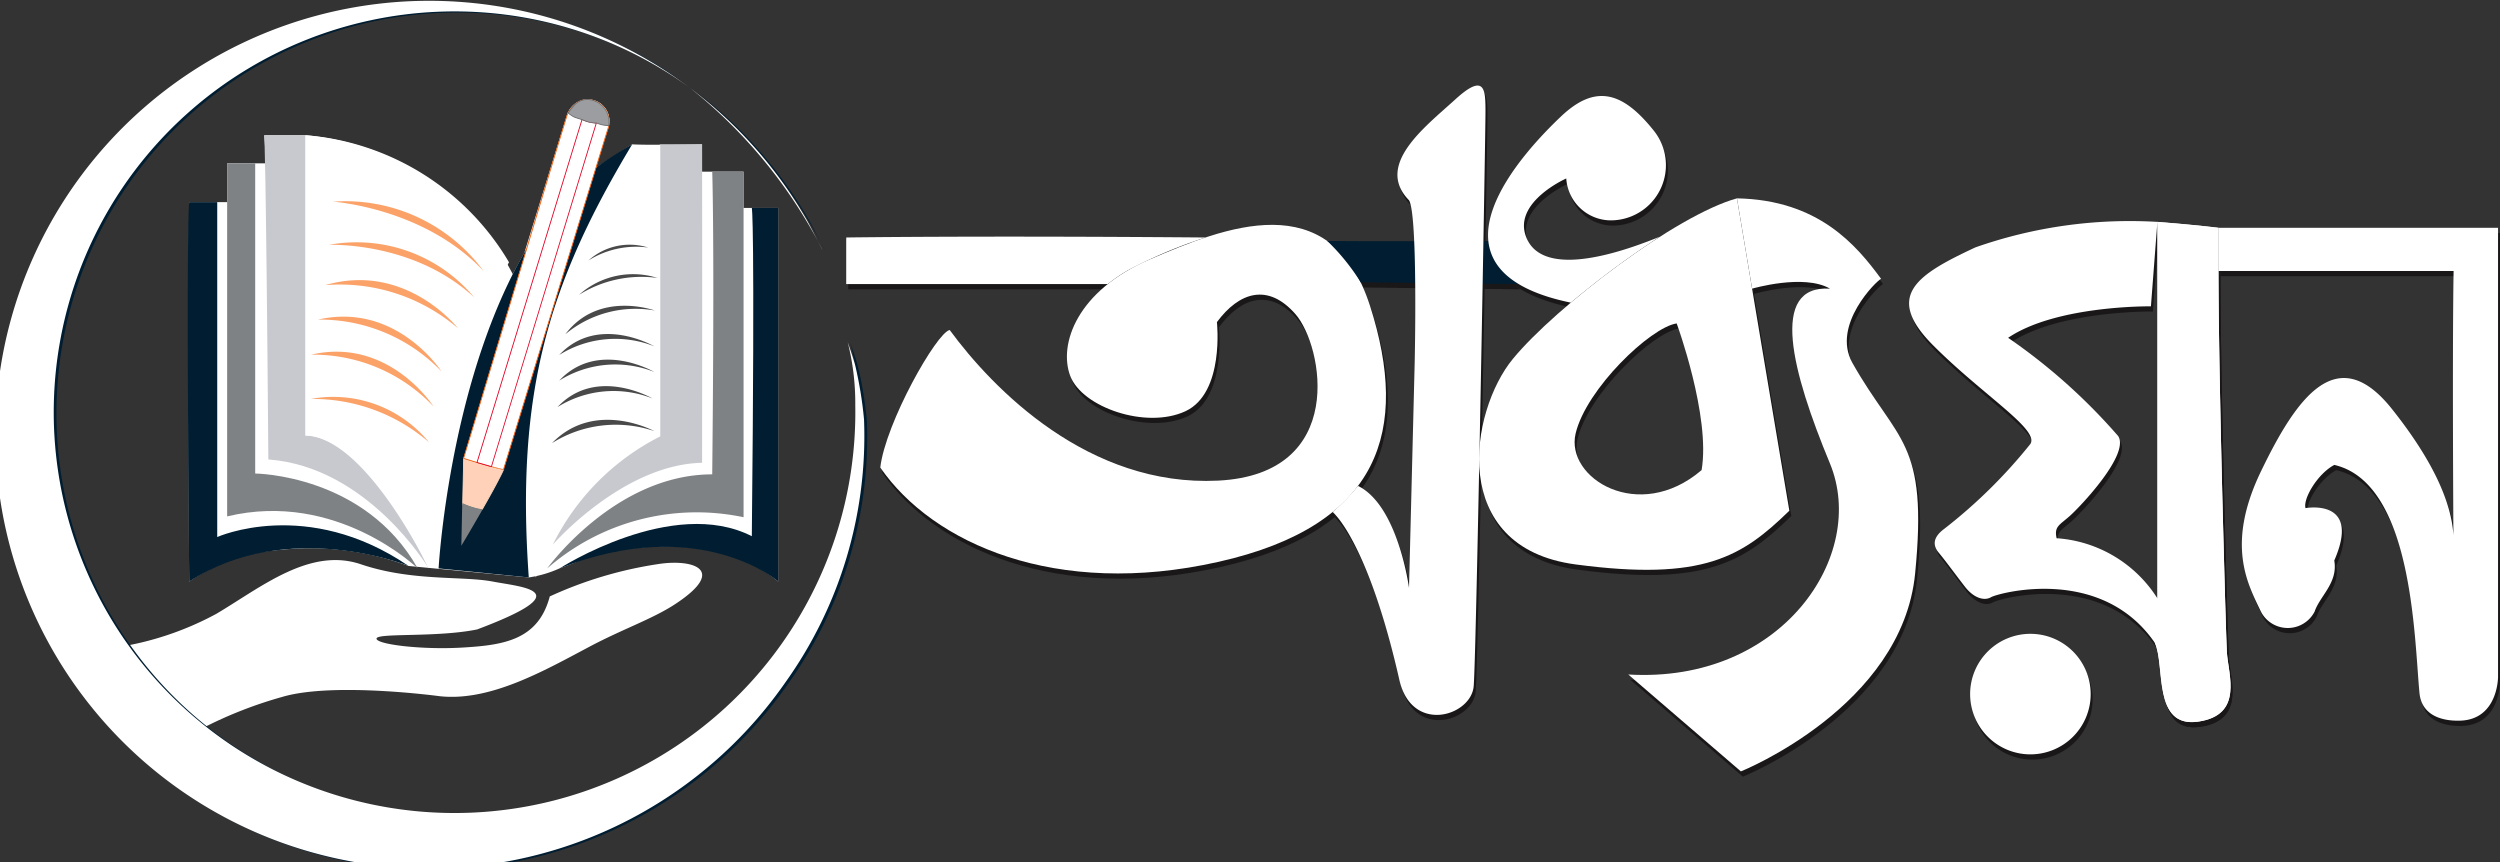 <svg xmlns="http://www.w3.org/2000/svg" xmlns:xlink="http://www.w3.org/1999/xlink" width="173.964" height="60" viewBox="0 0 173.964 60">
  <rect x="0" y="0" width="173.964" height="60" fill="#333333" stroke="none"/>
  <defs>
    <linearGradient id="linear-gradient" x1="1.157" y1="4.601" x2="3.554" y2="4.601" gradientUnits="objectBoundingBox">
      <stop offset="0" stop-color="#fff"/>
      <stop offset="0.038" stop-color="#fcebe1"/>
      <stop offset="0.12" stop-color="#f6b894"/>
      <stop offset="0.239" stop-color="#ec681b"/>
      <stop offset="0.247" stop-color="#ec6313"/>
      <stop offset="1" stop-color="#f06212"/>
    </linearGradient>
    <linearGradient id="linear-gradient-2" x1="1.353" y1="4.852" x2="4.082" y2="4.852" gradientUnits="objectBoundingBox">
      <stop offset="0" stop-color="#fff"/>
      <stop offset="0.116" stop-color="#fcddc7"/>
      <stop offset="0.231" stop-color="#fabf97"/>
      <stop offset="0.351" stop-color="#f8a66e"/>
      <stop offset="0.472" stop-color="#f6924d"/>
      <stop offset="0.596" stop-color="#f58233"/>
      <stop offset="0.723" stop-color="#f47620"/>
      <stop offset="0.855" stop-color="#f47015"/>
      <stop offset="1" stop-color="#f46e12"/>
    </linearGradient>
  </defs>
  <g id="footerLogo" transform="translate(-127.433 -305.992)">
    <path id="Path_85418" data-name="Path 85418" d="M168.595,334.811h2.64v-2.7h2.714l-.13-1.952h2.87a18,18,0,0,1,14.422,9.665c.358-.687.811-1.5.811-1.5l3-9.714s.684-1.33,1.913-.842a1.5,1.5,0,0,1,.924,1.889c-.089.257-.9,2.784-.9,2.784s1.947-1.267,2.558-1.65c1.138.068,4.863,0,4.863,0v1.9h2.886v2.524h2.411v26s-4.05-3.878-12.505-1.885c-.854.212-1.755.633-2.708.968a7.983,7.983,0,0,1-2.143.631l-8.371-.8a19.621,19.621,0,0,0-8.981-1.113,12.624,12.624,0,0,0-6.28,2.2C168.5,340.94,168.595,334.811,168.595,334.811Z" transform="translate(-27.996 -14.755)" fill="#fff"/>
    <g id="Group_42760" data-name="Group 42760" transform="translate(186.317 311.947)">
      <g id="Group_42756" data-name="Group 42756" transform="translate(0.138 0.364)">
        <path id="Path_85419" data-name="Path 85419" d="M343.234,362.929s.547,4.926-2.187,6.2-7.2-.275-8.022-2.46.456-5.927,5.56-8.115,12.581-5.288,15.312,3.281.776,15.221-10.549,17.775-19.895-1.276-23.541-6.563c.365-3.1,3.92-9.389,4.831-9.573,3.008,4.106,9.664,10.941,18.687,10.485s7.292-9.39,5.378-11.58S344.783,360.835,343.234,362.929Z" transform="translate(-317.438 -346.473)" fill="#1a1718"/>
        <path id="Path_85420" data-name="Path 85420" d="M430.594,362.681l-11.007-.126a14.776,14.776,0,0,0-2.326-2.874c3.09.045,11.605,0,11.605,0S429.323,362.006,430.594,362.681Z" transform="translate(-383.793 -348.868)" fill="#1a1718"/>
        <path id="Path_85421" data-name="Path 85421" d="M312.385,359.048v3h18.194a11.341,11.341,0,0,1,1.509-1.014,34.109,34.109,0,0,1,5.285-2.224c-16.056-.13-24.988,0-24.988,0Z" transform="translate(-312.385 -348.235)" fill="#1a1718"/>
        <path id="Path_85422" data-name="Path 85422" d="M457.778,333.81a3.12,3.12,0,0,0,3.162,2.916,3.839,3.839,0,0,0,2.916-6.259c-2.187-2.734-4.07-3.219-6.442-.974s-10.5,10.647.682,12.956a64.22,64.22,0,0,1,6.187-4.587c-4.5,1.84-8.387,2.413-9.3,0S457.778,333.81,457.778,333.81Z" transform="translate(-407.676 -327.347)" fill="#1a1718"/>
        <path id="Path_85423" data-name="Path 85423" d="M468.332,350.389c-4.2,1.143-12.581,7.518-15.588,11.164s-4.558,13.127,4.362,14.31,11.59-.546,14.87-3.738ZM465.871,369.3c-4.376,3.736-9.506.546-8.765-2.552s5.209-7.386,7.031-7.658C464.137,359.091,466.508,365.564,465.871,369.3Z" transform="translate(-406.348 -342.541)" fill="#1a1718"/>
        <path id="Path_85424" data-name="Path 85424" d="M490.474,350.389l1.053,6.284s3.595-1.054,5.42,0c-4.259-.266-2.645,5.79,0,12.172s-3.346,15.317-14.04,14.675l7.838,6.747s11.214-4.488,12.126-13.772-1.218-9.073-4.378-14.668c-1.457-2.642,1.733-5.743,2.008-5.837C498.769,353.621,496.122,350.5,490.474,350.389Z" transform="translate(-428.49 -342.541)" fill="#1a1718"/>
        <g id="Group_42754" data-name="Group 42754" transform="translate(73.961 9.413)">
          <path id="Path_85425" data-name="Path 85425" d="M566.262,385.311c-.071-1.232-.584-19.188-.584-26.5v-3.036s-1.546-.2-4.246-.409v26.2a9.019,9.019,0,0,0-7.018-4.192c-.183-.82.2-.913.919-1.549s4.185-4.285,3.363-5.559a40.53,40.53,0,0,0-7.656-6.837c3.374-2.28,9.937-2.188,9.937-2.188l.449-5.878a32.325,32.325,0,0,0-12.664,1.776c-4.1,1.915-6.382,3.373-2.917,6.836s7.384,5.834,6.745,6.838a35.683,35.683,0,0,1-6.017,5.924c-.728.547-.82,1.095-.364,1.641s1.185,1.551,1.823,2.37,1.367,1,1.823.729,7.657-2.279,11.393,3.19c.73,1.549-.182,5.923,3.009,5.467S566.353,386.861,566.262,385.311Z" transform="translate(-544.149 -355.296)" fill="#1a1718"/>
          <path id="Path_85426" data-name="Path 85426" d="M598.293,355.295l-.005.074h0Z" transform="translate(-581.011 -355.295)" fill="#1a1718"/>
        </g>
        <path id="Path_85427" data-name="Path 85427" d="M617.666,376.315s3.919-.729,2,3.647c.274,1.548-1,2.46-1.366,3.554a2.1,2.1,0,0,1-3.737,0c-.912-1.914-2.461-4.644,0-9.75s5.286-9.16,9.115-4.352,4.376,7.812,4.284,9.545c-.092-14.766.009-19.145.009-19.145H611.611v-3.005h19.453v31.265s0,2.948-2.63,3.031c-1.42.043-2.7-.448-2.838-1.938-.368-3.82-.456-14.583-5.926-15.859C618.485,373.945,617.484,375.678,617.666,376.315Z" transform="translate(-516.122 -346.912)" fill="#1a1718"/>
        <path id="Path_85428" data-name="Path 85428" d="M565.847,449.547a4.193,4.193,0,1,1-4.193-4.193A4.2,4.2,0,0,1,565.847,449.547Z" transform="translate(-479.253 -407.201)" fill="#1a1718"/>
        <g id="Group_42755" data-name="Group 42755" transform="translate(91.06 9.413)">
          <path id="Path_85429" data-name="Path 85429" d="M597.733,384.831c.729,1.549-.182,5.924,3.009,5.467s2.1-3.279,2-4.831c-.071-1.231-.584-19.188-.584-26.494v-3.036s-1.546-.2-4.246-.411v26.2" transform="translate(-597.733 -355.453)" fill="#1a1718"/>
          <path id="Path_85430" data-name="Path 85430" d="M598.293,355.295l-.005.074h0Z" transform="translate(-598.111 -355.295)" fill="#1a1718"/>
        </g>
        <path id="Path_85431" data-name="Path 85431" d="M420.218,353.655a13.884,13.884,0,0,1-1.763,1.815c1.063,1.006,2.975,4.379,4.615,11.578.823,3.92,5.014,2.644,5.2.551s.819-38.378.819-39.927,0-2.826-2.1-.912-5.617,4.557-3.218,7.018c.627,1,.393,11.306.393,11.306l-.393,15.677S423.015,355.025,420.218,353.655Z" transform="translate(-384.606 -325.797)" fill="#1a1718"/>
      </g>
      <g id="Group_42759" data-name="Group 42759" transform="translate(0 0)">
        <path id="Path_85432" data-name="Path 85432" d="M342.807,361.788s.547,4.925-2.187,6.2-7.2-.273-8.022-2.461.457-5.927,5.56-8.113,12.579-5.289,15.314,3.278.775,15.226-10.551,17.777-19.893-1.276-23.539-6.562c.364-3.1,3.919-9.391,4.83-9.57,3.009,4.1,9.662,10.937,18.687,10.481s7.29-9.39,5.377-11.58S344.358,359.693,342.807,361.788Z" transform="translate(-317.011 -345.329)" fill="#fff"/>
        <path id="Path_85433" data-name="Path 85433" d="M430.162,361.533l-11-.127a14.938,14.938,0,0,0-2.329-2.877c3.092.047,11.607,0,11.607,0S428.892,360.855,430.162,361.533Z" transform="translate(-383.36 -347.719)" fill="#001d31"/>
        <path id="Path_85434" data-name="Path 85434" d="M311.952,357.9v3h18.2a11.186,11.186,0,0,1,1.508-1.014,33.984,33.984,0,0,1,5.287-2.225c-16.057-.134-24.99,0-24.99,0Z" transform="translate(-311.952 -347.09)" fill="#fff"/>
        <path id="Path_85435" data-name="Path 85435" d="M457.351,332.666a3.119,3.119,0,0,0,3.159,2.916,3.841,3.841,0,0,0,2.917-6.261c-2.188-2.733-4.07-3.218-6.441-.97s-10.5,10.648.681,12.956a64.032,64.032,0,0,1,6.185-4.586c-4.5,1.838-8.386,2.413-9.3,0S457.351,332.666,457.351,332.666Z" transform="translate(-407.246 -326.203)" fill="#fff"/>
        <path id="Path_85436" data-name="Path 85436" d="M467.9,349.247c-4.194,1.144-12.578,7.515-15.587,11.164s-4.558,13.125,4.362,14.31,11.589-.547,14.871-3.738Zm-2.461,18.911c-4.374,3.738-9.5.548-8.764-2.551s5.208-7.387,7.031-7.657C463.709,357.95,466.081,364.422,465.441,368.158Z" transform="translate(-405.918 -341.399)" fill="#fff"/>
        <path id="Path_85437" data-name="Path 85437" d="M490.047,349.247l1.054,6.283s3.6-1.056,5.417,0c-4.257-.267-2.644,5.793,0,12.173s-3.345,15.315-14.036,14.676l7.837,6.743s11.213-4.487,12.125-13.773-1.215-9.069-4.374-14.666c-1.46-2.642,1.73-5.742,2.005-5.836C498.342,352.482,495.7,349.354,490.047,349.247Z" transform="translate(-428.063 -341.399)" fill="#fff"/>
        <g id="Group_42757" data-name="Group 42757" transform="translate(73.962 9.411)">
          <path id="Path_85438" data-name="Path 85438" d="M565.834,384.168c-.071-1.232-.586-19.187-.586-26.494v-3.04s-1.546-.2-4.244-.409v26.205a9.025,9.025,0,0,0-7.019-4.192c-.181-.822.2-.91.92-1.551s4.185-4.282,3.364-5.559a40.649,40.649,0,0,0-7.657-6.836c3.373-2.28,9.936-2.19,9.936-2.19l.45-5.877A32.4,32.4,0,0,0,548.332,356c-4.1,1.915-6.38,3.375-2.915,6.839s7.383,5.836,6.745,6.837a35.791,35.791,0,0,1-6.015,5.924c-.729.547-.82,1.095-.364,1.642s1.185,1.548,1.822,2.368,1.368,1,1.823.729,7.659-2.279,11.4,3.191c.729,1.547-.184,5.924,3.006,5.468S565.924,385.72,565.834,384.168Z" transform="translate(-543.721 -354.151)" fill="#fff"/>
          <path id="Path_85439" data-name="Path 85439" d="M597.866,354.146l-.006.075h.006Z" transform="translate(-580.583 -354.146)" fill="#fff"/>
        </g>
        <path id="Path_85440" data-name="Path 85440" d="M617.236,375.172s3.916-.729,2,3.645c.272,1.549-1,2.46-1.367,3.554a2.1,2.1,0,0,1-3.737,0c-.912-1.913-2.462-4.641,0-9.751s5.287-9.159,9.114-4.352,4.375,7.815,4.286,9.547c-.092-14.768.009-19.144.009-19.144H611.178v-3.008h19.455v31.266s0,2.948-2.631,3.031c-1.417.043-2.7-.448-2.837-1.938-.367-3.819-.456-14.583-5.926-15.858C618.053,372.8,617.053,374.532,617.236,375.172Z" transform="translate(-515.689 -345.768)" fill="#fff"/>
        <path id="Path_85441" data-name="Path 85441" d="M565.416,448.4a4.194,4.194,0,1,1-4.194-4.191A4.195,4.195,0,0,1,565.416,448.4Z" transform="translate(-478.819 -406.059)" fill="#fff"/>
        <g id="Group_42758" data-name="Group 42758" transform="translate(91.063 9.411)">
          <path id="Path_85442" data-name="Path 85442" d="M597.309,383.694c.729,1.546-.183,5.925,3.006,5.466s2.1-3.279,2.005-4.831c-.071-1.228-.586-19.187-.586-26.494V354.8s-1.546-.2-4.244-.407v26.2" transform="translate(-597.309 -354.311)" fill="#fff"/>
          <path id="Path_85443" data-name="Path 85443" d="M597.866,354.146l-.006.075.006,0Z" transform="translate(-597.684 -354.146)" fill="#fff"/>
        </g>
        <path id="Path_85444" data-name="Path 85444" d="M419.79,352.512a13.866,13.866,0,0,1-1.762,1.815c1.061,1.006,2.976,4.379,4.617,11.581.82,3.919,5.012,2.645,5.195.545s.821-38.375.821-39.924,0-2.826-2.1-.912-5.619,4.557-3.221,7.018c.629,1,.395,11.3.395,11.3l-.395,15.678S422.588,353.884,419.79,352.512Z" transform="translate(-384.177 -324.655)" fill="#fff"/>
      </g>
    </g>
    <path id="Path_85445" data-name="Path 85445" d="M152.5,434.209a21.344,21.344,0,0,0,7.061-2.353c3.1-1.837,6.487-4.65,10.046-3.445s7.061.8,9.185,1.205,6.085.632-1.091,3.331c-2.812.573-6.946.229-7,.631s3.1.8,5.97.631,5.281-.516,6.085-3.559a27.921,27.921,0,0,1,7.463-2.239c2.411-.4,4.994.325,1.263,2.774-1.578,1.036-3.627,1.722-5.971,2.967-3.2,1.7-6.911,3.809-10.39,3.444,0,0-7.406-1.008-10.964.041a29.484,29.484,0,0,0-5.605,2.2S153.474,435.644,152.5,434.209Z" transform="translate(-17.066 -83.155)" fill="#fff"/>
    <path id="Path_85446" data-name="Path 85446" d="M183.731,375.38s-8.373-3.387-15.261,1.09c-.23-25.717,0-26.405,0-26.405h1.951v23.306S176.662,370.559,183.731,375.38Z" transform="translate(-27.872 -30.009)" fill="#001d31"/>
    <path id="Path_85447" data-name="Path 85447" d="M190.222,369.794s-5.625-5.453-13.26-3.618V341.608h1.952v21.584S186.549,363.25,190.222,369.794Z" transform="translate(-33.723 -24.25)" fill="#7f8284"/>
    <path id="Path_85448" data-name="Path 85448" d="M196.5,365.629s-4.211-7.065-11.157-7.58c-.172-21.811-.287-22.559-.287-22.559h2.87v20.9S191.758,355.813,196.5,365.629Z" transform="translate(-39.236 -20.086)" fill="#c8c9ce"/>
    <path id="Path_85449" data-name="Path 85449" d="M202.626,365.629s-4.364-9.128-8.574-9.243v-20.9a18.1,18.1,0,0,1,14.16,8.841C203.62,352.827,201.862,360.749,202.626,365.629Z" transform="translate(-45.36 -20.086)" fill="#fff"/>
    <path id="Path_85450" data-name="Path 85450" d="M244.239,367.607s.435-.961,1.193-2.287c1.511-2.641,4.3-6.726,7.475-7.529.172-11.079,0-20.322,0-20.322S244.123,343.9,244.239,367.607Z" transform="translate(-79.53 -21.432)" fill="#fff"/>
    <path id="Path_85451" data-name="Path 85451" d="M247.98,365.32s4.858-5.579,10.386-5.692c.016-13.893,0-22.159,0-22.159h-2.911V357.79A16.817,16.817,0,0,0,247.98,365.32Z" transform="translate(-82.078 -21.432)" fill="#c8c9ce"/>
    <path id="Path_85452" data-name="Path 85452" d="M246.758,371.021s4.707-6.544,11.481-6.544c.172-16.417,0-21.067,0-21.067h2.182v24.051A15.814,15.814,0,0,0,246.758,371.021Z" transform="translate(-81.246 -25.477)" fill="#7f8284"/>
    <path id="Path_85453" data-name="Path 85453" d="M249.455,376.407s7.864-5.053,13.376-2.239c.23-22.159,0-22.848,0-22.848h1.837v26S259.214,372.561,249.455,376.407Z" transform="translate(-83.082 -30.863)" fill="#001d31"/>
    <path id="Path_85454" data-name="Path 85454" d="M229.349,367.607l-6.276-.631s1.07-19.43,10.342-27.432a26.3,26.3,0,0,1,3.129-2.076C230.727,347.132,228.431,354.709,229.349,367.607Z" transform="translate(-65.12 -21.432)" fill="#001d31"/>
    <g id="Group_42766" data-name="Group 42766" transform="translate(159.536 312.885)">
      <g id="Group_42761" data-name="Group 42761" transform="translate(0.061 24.961)">
        <path id="Path_85455" data-name="Path 85455" d="M229.672,409.476c.587-1.03,1.2-2.134,1.486-2.768-.228.028-2.78-.773-2.78-.773l-.068,3.212A6.57,6.57,0,0,0,229.672,409.476Z" transform="translate(-228.281 -405.894)" fill="#fed1b8"/>
        <path id="Path_85456" data-name="Path 85456" d="M229.63,409.421l-.018,0a6.485,6.485,0,0,1-1.363-.328l-.025-.007v-.024l.069-3.252.037.01a27.742,27.742,0,0,0,2.765.772l.055,0-.022.047c-.243.536-.741,1.47-1.486,2.771Zm-1.348-.384a6.22,6.22,0,0,0,1.315.321c.718-1.259,1.207-2.166,1.456-2.707-.392-.04-2.391-.665-2.7-.761Z" transform="translate(-228.222 -405.808)" fill="#fdd7bd"/>
      </g>
      <path id="Path_85457" data-name="Path 85457" d="M231.273,353.417l-.009,0c-.228.029-2.681-.74-2.784-.77l-.016-.006.007-.016c.069-.232,7.042-23.436,7.218-23.907a1.772,1.772,0,0,1,.394-.6,1.366,1.366,0,0,1,1.548-.357,1.526,1.526,0,0,1,.924,1.889Zm-2.771-.79c.2.058,2.484.773,2.749.766l7.274-23.749a1.479,1.479,0,0,0-.909-1.854,1.332,1.332,0,0,0-1.511.353,1.732,1.732,0,0,0-.391.584C235.542,329.2,228.708,351.934,228.5,352.627Z" transform="translate(-228.326 -327.632)" fill="#f16711"/>
      <g id="Group_42762" data-name="Group 42762" transform="translate(0.119 0.004)">
        <path id="Path_85458" data-name="Path 85458" d="M231.3,353.44c-.228.028-2.78-.773-2.78-.773s7.042-23.43,7.219-23.909a1.494,1.494,0,1,1,2.841.922Z" transform="translate(-228.485 -327.67)" fill="url(#linear-gradient)"/>
        <path id="Path_85459" data-name="Path 85459" d="M231.245,353.4l-.018,0a28.754,28.754,0,0,1-2.792-.776l-.03-.005.011-.028c.068-.237,7.041-23.44,7.215-23.911a1.839,1.839,0,0,1,.4-.6,1.373,1.373,0,0,1,1.563-.364,1.545,1.545,0,0,1,.935,1.906Zm-2.766-.819c.708.223,2.461.753,2.72.761l7.273-23.737a1.471,1.471,0,0,0-.9-1.834,1.324,1.324,0,0,0-1.5.349,1.718,1.718,0,0,0-.386.582C235.518,329.168,228.763,351.647,228.479,352.581Z" transform="translate(-228.404 -327.604)" fill="#f16112"/>
      </g>
      <g id="Group_42763" data-name="Group 42763" transform="translate(0 28.108)">
        <path id="Path_85460" data-name="Path 85460" d="M229.538,416.249c-.717,1.255-1.392,2.387-1.392,2.387l.056-2.818A5.581,5.581,0,0,0,229.538,416.249Z" transform="translate(-228.109 -415.771)" fill="#1a1718"/>
        <path id="Path_85461" data-name="Path 85461" d="M228.031,418.65l.062-2.978.042.021a5.789,5.789,0,0,0,1.331.424l.04.011-.023.035c-.708,1.244-1.388,2.375-1.395,2.387Z" transform="translate(-228.031 -415.672)" fill="#7f8284"/>
      </g>
      <g id="Group_42764" data-name="Group 42764" transform="translate(1.052 1.37)">
        <path id="Path_85462" data-name="Path 85462" d="M239.756,332.266a2.533,2.533,0,0,1-.994-.248l-7.306,23.876,1,.289Z" transform="translate(-231.415 -331.976)" fill="url(#linear-gradient-2)"/>
        <path id="Path_85463" data-name="Path 85463" d="M232.388,356.131l-1.059-.307,7.331-23.939.029.015a2.584,2.584,0,0,0,.983.248l.04,0-.012.041Zm-.982-.348.945.273,7.28-23.848a2.565,2.565,0,0,1-.934-.237Z" transform="translate(-231.329 -331.885)" fill="#e30023"/>
      </g>
      <g id="Group_42765" data-name="Group 42765" transform="translate(7.391 0)">
        <path id="Path_85464" data-name="Path 85464" d="M251.308,328.626a2.5,2.5,0,0,0,.385.268,5.376,5.376,0,0,0,.576.189s.253.11.43.164a1.792,1.792,0,0,0,.573.073,3.658,3.658,0,0,0,.4.131c.147.031.46.062.46.062a1.585,1.585,0,0,0-1.151-1.776C252.042,327.492,251.545,328.3,251.308,328.626Z" transform="translate(-251.271 -327.66)" fill="#9b9da1"/>
        <path id="Path_85465" data-name="Path 85465" d="M254.074,329.476h-.026s-.318-.032-.459-.064a3.162,3.162,0,0,1-.353-.112,3.843,3.843,0,0,1-.621-.093,4.334,4.334,0,0,1-.426-.157s-.437-.128-.586-.2a2.518,2.518,0,0,1-.379-.265l-.031-.026.058-.084a3.108,3.108,0,0,1,.355-.449,1.279,1.279,0,0,1,1.3-.393,1.622,1.622,0,0,1,1.173,1.8Zm-2.8-.925a2.116,2.116,0,0,0,.357.247,5.772,5.772,0,0,0,.565.187,4.57,4.57,0,0,0,.433.164,1.774,1.774,0,0,0,.56.074h.011l.006,0a4.152,4.152,0,0,0,.4.13c.118.025.345.049.425.057a1.538,1.538,0,0,0-1.135-1.714,1.2,1.2,0,0,0-1.239.376,3.554,3.554,0,0,0-.353.438Z" transform="translate(-251.193 -327.591)" fill="#6a6c6e"/>
      </g>
      <path id="Path_85466" data-name="Path 85466" d="M254.426,332.1" transform="translate(-246.003 -330.661)" fill="none" stroke="#e53518" stroke-width="0.089"/>
    </g>
    <path id="Path_85467" data-name="Path 85467" d="M200.068,349.909s6.355.431,10.483,4.841A11.951,11.951,0,0,0,200.068,349.909Z" transform="translate(-49.456 -29.884)" fill="#fba269"/>
    <path id="Path_85468" data-name="Path 85468" d="M253.7,367.216a8.179,8.179,0,0,1,5.462-1.175A5.631,5.631,0,0,0,253.7,367.216Z" transform="translate(-85.976 -40.707)" fill="#494949"/>
    <path id="Path_85469" data-name="Path 85469" d="M255.742,360.456a6.239,6.239,0,0,1,4.16-.9A4.29,4.29,0,0,0,255.742,360.456Z" transform="translate(-87.363 -36.337)" fill="#494949"/>
    <path id="Path_85470" data-name="Path 85470" d="M250.7,374.651A7.642,7.642,0,0,1,256.93,373S253.02,371.569,250.7,374.651Z" transform="translate(-83.927 -45.4)" fill="#494949"/>
    <path id="Path_85471" data-name="Path 85471" d="M249.381,385.871a7.347,7.347,0,0,1,6.616-.6S252.078,382.987,249.381,385.871Z" transform="translate(-83.032 -53.395)" fill="#494949"/>
    <path id="Path_85472" data-name="Path 85472" d="M249.381,380.28a7.346,7.346,0,0,1,6.616-.6S252.078,377.4,249.381,380.28Z" transform="translate(-83.032 -49.588)" fill="#494949"/>
    <path id="Path_85473" data-name="Path 85473" d="M249,391.649a7.349,7.349,0,0,1,6.615-.6S251.7,388.763,249,391.649Z" transform="translate(-82.775 -57.328)" fill="#494949"/>
    <path id="Path_85474" data-name="Path 85474" d="M247.8,399.156a8.333,8.333,0,0,1,7.121-.835S250.784,396.082,247.8,399.156Z" transform="translate(-81.955 -62.329)" fill="#494949"/>
    <path id="Path_85475" data-name="Path 85475" d="M199.1,358.967s5.9-.268,10.131,3.662A10.651,10.651,0,0,0,199.1,358.967Z" transform="translate(-48.793 -35.936)" fill="#fba269"/>
    <path id="Path_85476" data-name="Path 85476" d="M198.33,367.425a12.624,12.624,0,0,1,9.244,3S203.963,365.789,198.33,367.425Z" transform="translate(-48.273 -41.591)" fill="#fba269"/>
    <path id="Path_85477" data-name="Path 85477" d="M196.744,375.245a11.7,11.7,0,0,1,8.61,3.615S202.223,373.99,196.744,375.245Z" transform="translate(-47.193 -47.012)" fill="#fba269"/>
    <path id="Path_85478" data-name="Path 85478" d="M195.263,382.89a11.521,11.521,0,0,1,8.526,3.612S200.69,381.636,195.263,382.89Z" transform="translate(-46.184 -52.218)" fill="#fba269"/>
    <path id="Path_85479" data-name="Path 85479" d="M195.185,392.64a12.344,12.344,0,0,1,8.233,3.017A8.6,8.6,0,0,0,195.185,392.64Z" transform="translate(-46.131 -58.886)" fill="#fba269"/>
    <g id="Group_42767" data-name="Group 42767" transform="translate(127.433 305.992)">
      <path id="Path_85480" data-name="Path 85480" d="M188.18,335.447a29.479,29.479,0,0,1-5.482,18.311,30.191,30.191,0,1,1-7.235-41.824q.745.53,1.448,1.1a30.278,30.278,0,0,1,7.265,8.494c.376.653,1.373,2.668,1.05,1.994a34.293,34.293,0,0,0-9.205-11.187,27.893,27.893,0,1,0,11.547,22.106,17.279,17.279,0,0,0-.529-4.384c.252.731.362,1.05.514,1.583A27.167,27.167,0,0,1,188.18,335.447Z" transform="translate(-127.858 -306.174)" fill="#001d31"/>
      <path id="Path_85481" data-name="Path 85481" d="M187.557,335.181a29.479,29.479,0,0,1-5.482,18.308,30.19,30.19,0,1,1-7.234-41.822c.5.353.977.719,1.445,1.1a30.256,30.256,0,0,1,7.267,8.5c.375.651,1.373,2.668,1.048,1.993a34.287,34.287,0,0,0-9.2-11.187,27.89,27.89,0,1,0,11.547,22.106,17.3,17.3,0,0,0-.529-4.384c.252.73.36,1.05.515,1.583A27.388,27.388,0,0,1,187.557,335.181Z" transform="translate(-127.433 -305.992)" fill="#fff"/>
    </g>
  </g>
</svg>
